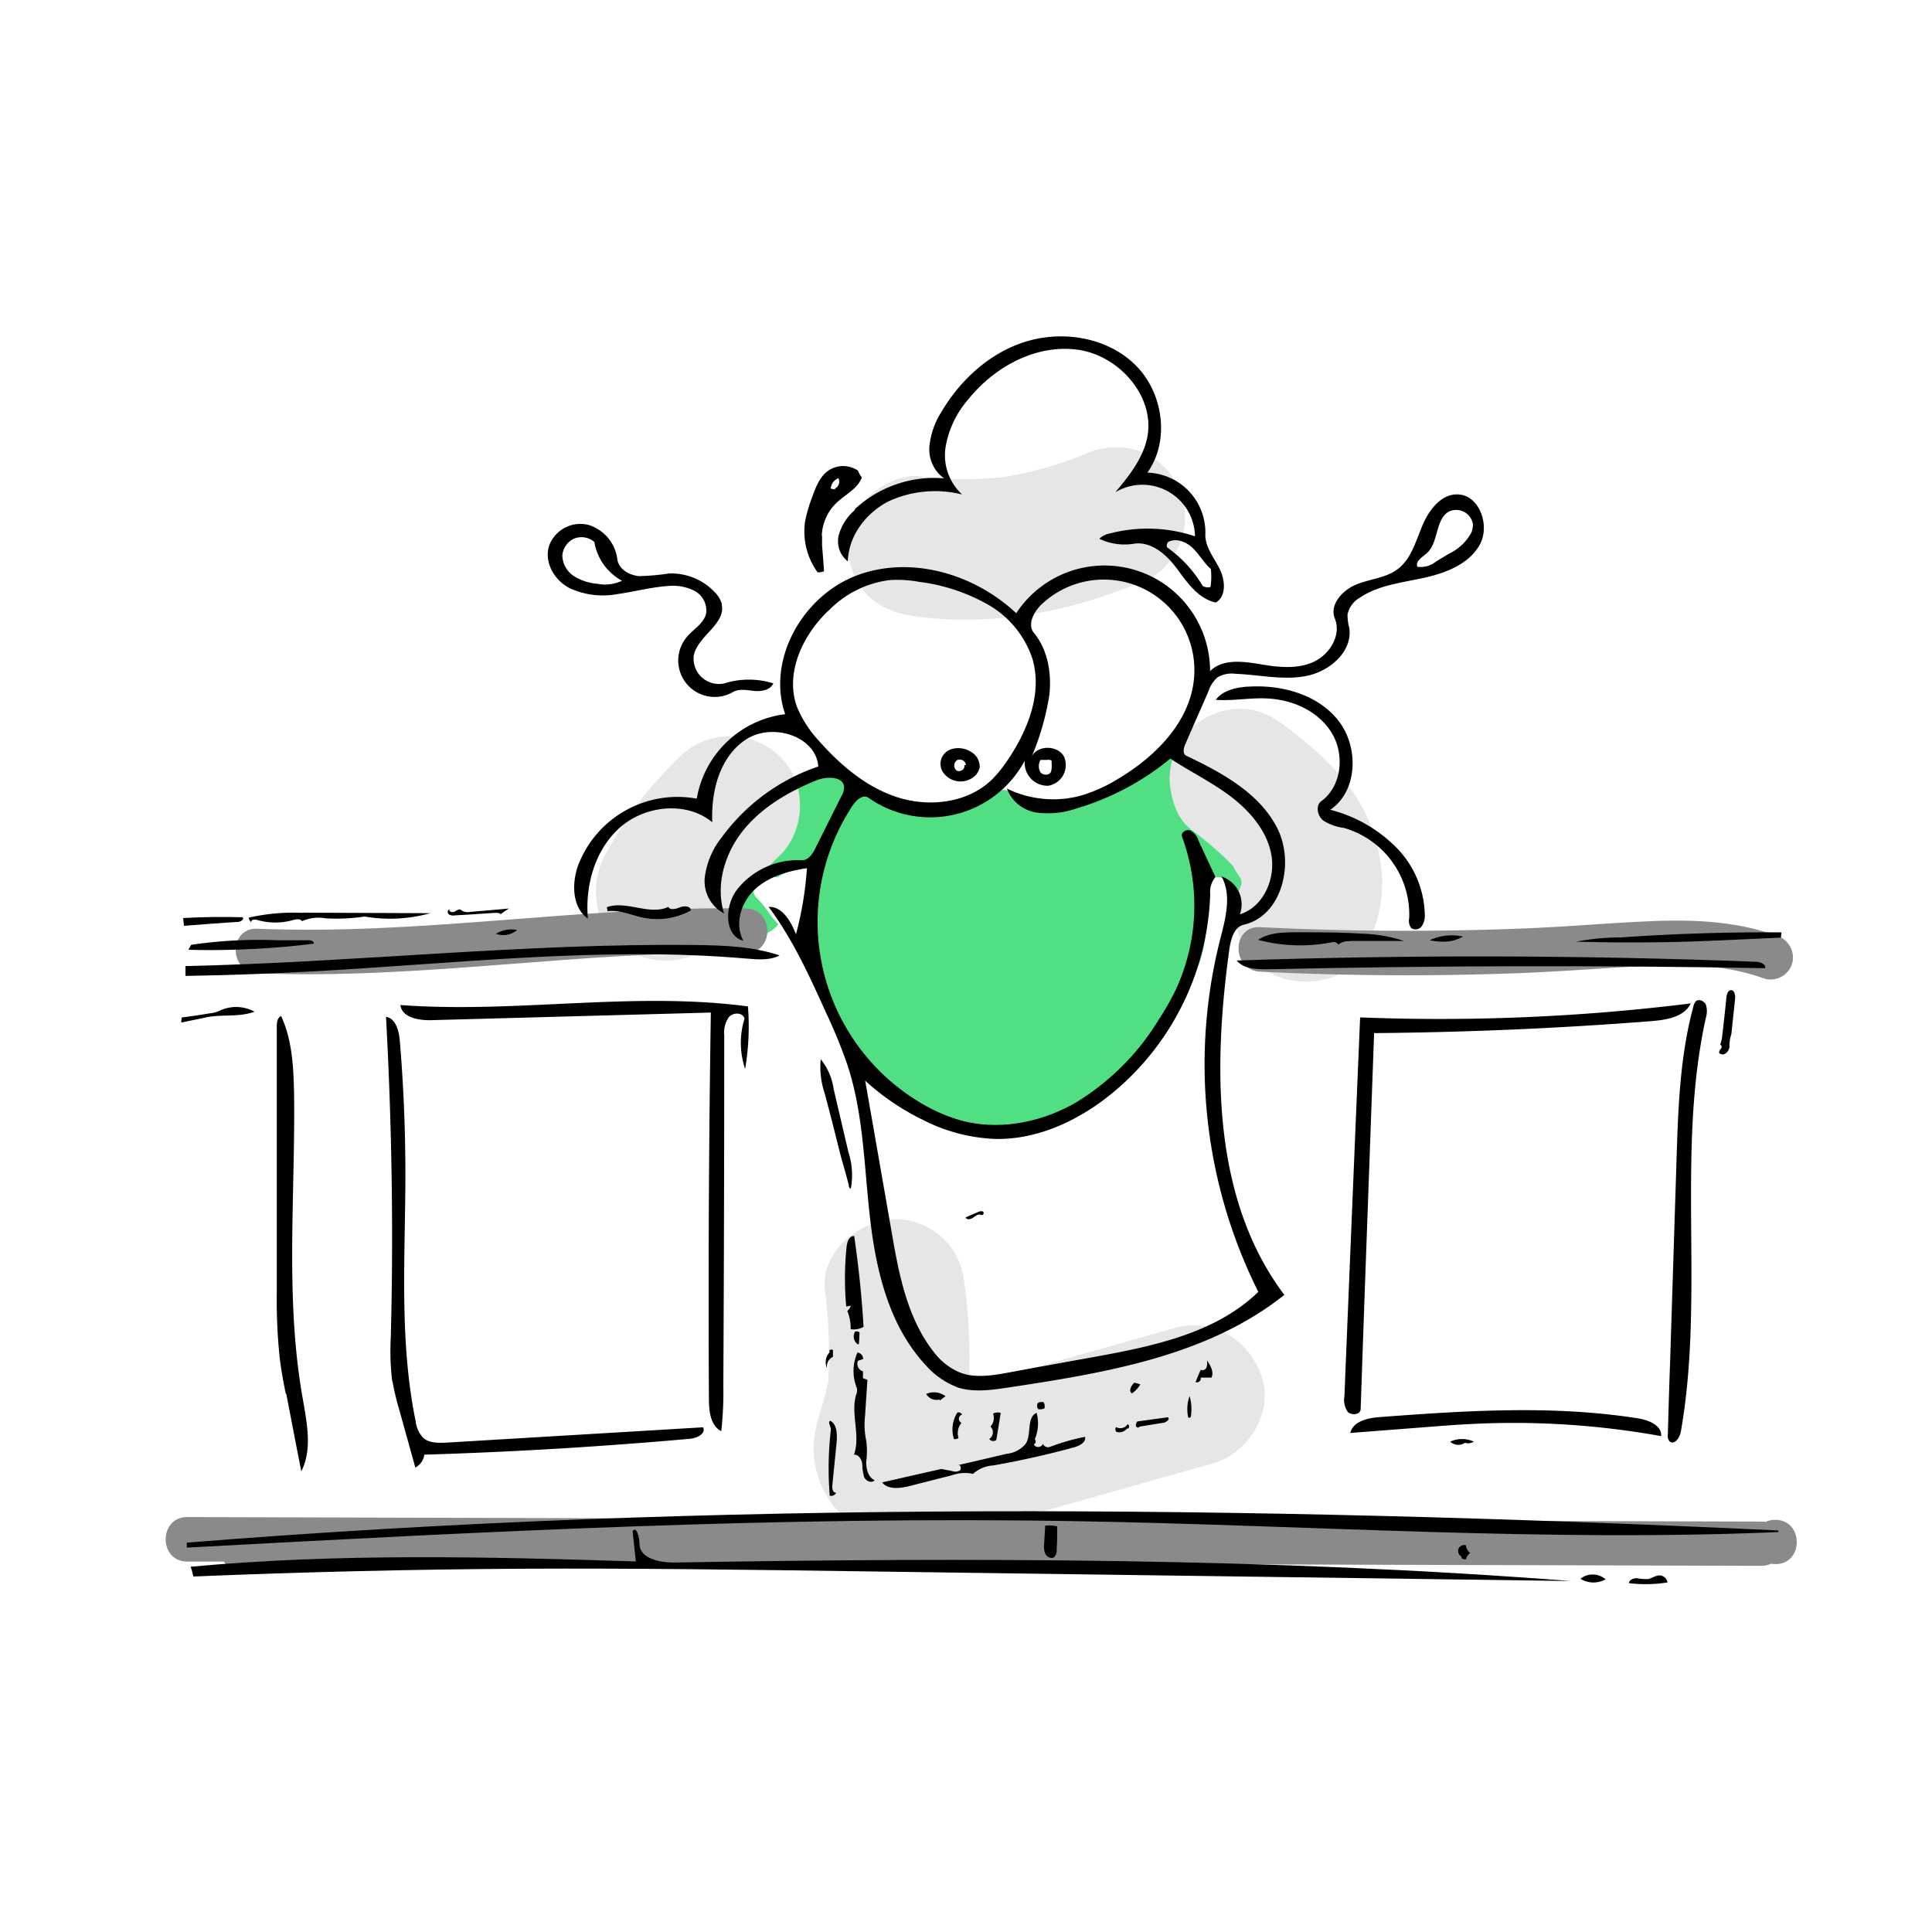 <svg id="fe13e20a-249c-43dc-a950-1a3bc8c8c35a" data-name="Layer 1" xmlns="http://www.w3.org/2000/svg" viewBox="0 0 300 300"><defs><style>.\37 1003c35-c15c-4bfc-aa5d-7db9c2de76a7{fill:#fff;}.\35 ea4c37d-5fca-4089-8280-8b04f98fc7e7{fill:#52df84;}.\35 a8b09eb-38e6-4c68-8087-599ef58760d6{fill:#e6e6e6;}.\33 23d25f4-e7fb-4367-8fc5-5fb205fe9e50{fill:#8b898a;}</style></defs><path class="71003c35-c15c-4bfc-aa5d-7db9c2de76a7" d="M268.91,155.54c-.4-2.77-3.37-6.24-5.76-7.5a13.69,13.69,0,0,0-9.67-1.27c-1.91.43-3.84.78-5.77,1.08-10,1.16-20,.94-30.06.92a2.83,2.83,0,0,0,.11-.31c3-8.92-2.07-17.71-9.58-22.35l-.26-.16A12.24,12.24,0,0,0,209,114.34c-2-4.83-6.35-7.32-11.47-7.72A28.14,28.14,0,0,0,186.45,108,47.28,47.28,0,0,0,187,96.1a99.73,99.73,0,0,0-1.63-13.57c-.51-2.82-3.28-6.19-5.76-7.5A16.22,16.22,0,0,0,176,73.65a11.89,11.89,0,0,0,1.59-6.07,12.67,12.67,0,0,0-3.67-8.87A14.2,14.2,0,0,0,165,55,16.64,16.64,0,0,0,154.56,58a19.33,19.33,0,0,0-7.83,10.51,16.48,16.48,0,0,0-.62,4.25,18.69,18.69,0,0,0-9.92,4.87,19.39,19.39,0,0,0-5.52,14.59c-4.43.84-8.87,4.26-9.81,8.88a16.42,16.42,0,0,0,.28,8.54c-.47.25-.92.51-1.36.8a21.93,21.93,0,0,0-8.57,11.09h0a17.7,17.7,0,0,0-2.14.16,21.49,21.49,0,0,0-8.22,2.67,22.2,22.2,0,0,0-10.11,13.15,13.46,13.46,0,0,0-.06,6.41q-27.51-1.17-55-2.83c-3.9-.24-7.57,2-9.86,4.94-2.54,3.3-3.06,6.91-2.24,10.94.44,2.18.82,4.36,1.15,6.56a126.55,126.55,0,0,1,.24,27c-.94,9.61-2.65,19.18-2.53,28.87.09,7.58.38,17.24,7.81,21.49,5.7,3.26,12.32,1.9,18.51,1.36,9.82-.84,19.63-1.74,29.47-2.17,39-1.67,77.91,2.35,116.8,4.48,21.93,1.2,43.93,1.79,65.87.47,6.94-.42,12.31-5.42,12.54-12.55A434.55,434.55,0,0,0,268.91,155.54Z"/><path class="5ea4c37d-5fca-4089-8280-8b04f98fc7e7" d="M198.86,133.65a13.45,13.45,0,0,0-2.87-7.18,17.57,17.57,0,0,0-5.43-4.57,31.38,31.38,0,0,0-3.34-1.52l-1.07-.41c-1.7-3.32-7.49-3.34-9,.63A8.92,8.92,0,0,0,176,121a19.76,19.76,0,0,0-4,2.36l-.26.1a39.32,39.32,0,0,1-5.49,1.74,15.72,15.72,0,0,1-3.9.35,8.1,8.1,0,0,1-2.13-.57c.08,0-.6-.37-.67-.42a1.14,1.14,0,0,0-.19-.11c-.07-.08-.18-.19-.35-.35a5,5,0,0,0-6-.77,17.92,17.92,0,0,1-9.24,2.9,30.73,30.73,0,0,0-3.61.06A4.68,4.68,0,0,0,137,123.4a4.84,4.84,0,0,0-2.24-.06c0-.07-.05-.14-.08-.2-2.69-5.71-10.33-2.69-14.29-.14a18.12,18.12,0,0,0-5.3,4.83,8.35,8.35,0,0,0-1.29,3.21,13.86,13.86,0,0,0-1.62,3,11.38,11.38,0,0,0,.43,9c1.37,3.17,6.39,3,8.28.45a1.38,1.38,0,0,1-.26-.23c-1.13-1.16-1.87-2.65-3.06-3.76-1.42-1.33.12-3.33,1.66-3a1.74,1.74,0,0,1,.92-.3c.22,0,.43,0,.63,0a9.6,9.6,0,0,1,4.17-1.6,1.84,1.84,0,0,1,2.24,2.24c-.09.48-.2.95-.31,1.41-.07.87-.12,1.72-.16,2.52A46.94,46.94,0,0,0,128.84,158c1.81,5.43,5,10.28,10.07,13.13a44.4,44.4,0,0,0,7.92,3.25,22,22,0,0,0,8.9,1.29c5-.5,9.21-2.8,13.16-5.6a14.88,14.88,0,0,0,8.1-7.11,3.93,3.93,0,0,0,1.12-.87c.39-.43.75-.86,1.09-1.31,3.48-4.21,6.87-8.76,7.81-14.24a60,60,0,0,0,.69-7.46,2,2,0,0,1,.11-2.4v-.07c0-.42,0-.84.05-1.27l1,.86h.22a4.92,4.92,0,0,1,1.19.19,1.85,1.85,0,0,1,1.33,1.75,40.23,40.23,0,0,1-.16,4.11,5,5,0,0,0,5.43-.9A7.28,7.28,0,0,0,198.86,133.65Z"/><path class="5a8b09eb-38e6-4c68-8087-599ef58760d6" d="M195.93,213.8c-1.81-5.59-7.53-9.28-13.42-7.62l-21.67,6.13-10.49,3c.07-.78.13-1.56.16-2.34a84.64,84.64,0,0,0-.63-12.73c-.3-3-1-5.54-3.19-7.72A11.08,11.08,0,0,0,139,189.3c-5.42.24-11.53,4.83-10.91,10.91a78.69,78.69,0,0,1,.51,14.39c-.48,2.31-1.29,4.49-1.81,6.8a14.43,14.43,0,0,0,6.1,15.61c6.16,4,13.2,2.17,19.68.33l35.77-10.11C193.8,225.67,197.76,219.44,195.93,213.8Z"/><path class="5a8b09eb-38e6-4c68-8087-599ef58760d6" d="M214.62,136.25a26.76,26.76,0,0,0-3.15-11c-2.61-4.92-6.9-8.61-11.23-12-2.39-1.85-4.55-3.19-7.71-3.19a11.13,11.13,0,0,0-7.72,3.19,11,11,0,0,0-3.2,7.72c.12,2.68,1,6,3.2,7.71a64.64,64.64,0,0,1,5.53,4.64c.39.39.78.78,1.15,1.19a15.66,15.66,0,0,0,1.17,1.92c.06.21.11.42.16.63v0c0,.16-.09.32-.14.48l-.15.42c0,.09-.07.18-.1.27l0-.06a10.73,10.73,0,0,0-.27,6.38,11.14,11.14,0,0,0,5,6.52c4.87,2.57,12.31,1.58,14.93-3.91A21.71,21.71,0,0,0,214.62,136.25Z"/><path class="5a8b09eb-38e6-4c68-8087-599ef58760d6" d="M116.25,138.3c-.11.28,0,.16.68-1.05l0,0A10.51,10.51,0,0,1,116.25,138.3Z"/><path class="5a8b09eb-38e6-4c68-8087-599ef58760d6" d="M121.06,117.43a11.14,11.14,0,0,0-15.43,0A60.35,60.35,0,0,0,93.9,132.88c-2.66,5-1.45,12.09,3.91,14.92,5,2.67,12.09,1.48,14.93-3.91.63-1.18,1.29-2.35,2-3.48.44-.71,1-1.4,1.51-2.11a4.13,4.13,0,0,1,.58-.94l.08-.09.1-.17-.08.15c.36-.43.73-.87,1.11-1.29,1-1.08,2-2.1,3-3.09C125.21,128.92,125.33,121.35,121.06,117.43Z"/><path class="5a8b09eb-38e6-4c68-8087-599ef58760d6" d="M182.57,74.76a11.06,11.06,0,0,0-6.53-5,12.54,12.54,0,0,0-8.33,1.07,58.62,58.62,0,0,1-11.85,3.26,58.22,58.22,0,0,1-13.26-.15c-2.57-.32-6,1.46-7.72,3.2a10.92,10.92,0,0,0,0,15.43c2.28,2.09,4.68,2.81,7.72,3.2,12.4,1.56,24.75-1,36.05-6.07,2.34-1.05,4.36-4.15,5-6.52A11.19,11.19,0,0,0,182.57,74.76Z"/><path class="323d25f4-e7fb-4367-8fc5-5fb205fe9e50" d="M275.66,236a3.44,3.44,0,0,0-1.52.33,3.52,3.52,0,0,0-.66-.06L178.11,236l-95.37-.28-53.67-.15c-4.45,0-4.46,6.9,0,6.91l5.72,0a3.36,3.36,0,0,0,6,0l83.65.23,95.37.28,53.67.15a3.45,3.45,0,0,0,1.53-.33,3.42,3.42,0,0,0,.65.06C280.11,242.92,280.12,236,275.66,236Z"/><path class="323d25f4-e7fb-4367-8fc5-5fb205fe9e50" d="M115.82,141.06c-25.35-.4-50.52,4.21-75.88,3.15-4.45-.18-4.44,6.73,0,6.91,25.36,1.06,50.53-3.55,75.88-3.15C120.27,148,120.27,141.13,115.82,141.06Z"/><path class="323d25f4-e7fb-4367-8fc5-5fb205fe9e50" d="M275.88,145.3c-6.07-2.2-12.6-2.53-19-2.28-6.6.26-13.19.86-19.79,1.13q-20.72.85-41.44-.18c-4.44-.22-4.43,6.69,0,6.91q20.34,1,40.72.21c6.51-.26,13-.8,19.52-1.11,6.17-.3,12.29-.14,18.15,2a3.5,3.5,0,0,0,4.26-2.42A3.54,3.54,0,0,0,275.88,145.3Z"/><g id="94ae3d41-689f-4ffa-ac9c-d19dd3cdf7ce" data-name="pdf24_6"><path d="M108.21,123.9a15.91,15.91,0,0,1,13.71-13c-2.91-8.47,2.74-18.4,11.13-21.55s18.23-.25,24.75,5.87a16.39,16.39,0,0,1,30.1,9c2.06-2.06,5.43-1.48,8.28-1,2.69.44,5.54.66,7.95-.52s4.17-4.14,3.15-6.63c-.9-2.17,1.18-4.44,3.35-5.32s4.68-1,6.52-2.47c2-1.59,2.71-4.27,3.7-6.63s2.8-4.85,5.35-4.88c3.48-.06,5.26,4.82,3.56,7.84S224.44,89,221,89.75s-7,1.12-9.86,3.07a3.9,3.9,0,0,0-1.9,2.63,8,8,0,0,0,.28,2.08c.52,3.65-3.05,6.72-6.66,7.43s-7.3-.19-11-.33a4.39,4.39,0,0,0-2.77.52,4.75,4.75,0,0,0-1.42,2.14c-1.21,2.77-2.42,5.51-3.62,8.28-.28.6-.44,1.51.16,1.78,5.51,2.63,11.3,5.76,14.09,11.18s.8,13.68-5.15,15.05c-1.54.36-2,2.22-2.25,3.76-2.55,18.45-2.66,38.84,8.53,53.73-11.93,9.51-27.8,12.11-42.9,14.39-2.58.38-5.29.77-7.76,0a12.6,12.6,0,0,1-5.1-3.56c-5.54-6-7.57-14.31-8.53-22.4s-1-16.34-3.53-24.07a79,79,0,0,0-3.35-8.19c-2.57-5.7-5.18-11.43-8.91-16.42,2.14-.08,3.46,2.25,4.25,4.25a53.23,53.23,0,0,0,1.7-10.26c-2.9.44-5.89,1.27-8.06,3.27s-3.23,5.4-1.81,8c-3-.79-2.93-5.4-1-7.92a12,12,0,0,1,10-4.58c1.07.06,1.78-1,2.25-2,1.34-2.68,2.66-5.34,4-8a2.81,2.81,0,0,0,.39-1.29c0-1.75-2.69-1.78-4.31-1.12-4.27,1.75-8.41,4.14-11.32,7.73s-4.39,8.55-3,12.94a5.65,5.65,0,0,1-3-5.62,12.43,12.43,0,0,1,2.63-6.2,30.78,30.78,0,0,1,15-11c-.41-4.82-7.26-6.85-11.29-4.16s-5.38,8-5.18,12.82c-4-3.31-10.42-2.63-14.31.8s-5.46,9-5,14.17c-2.44-1.72-2.53-5.4-1.54-8.22a16.52,16.52,0,0,1,18.42-10.42m50.88-5.76a16.64,16.64,0,0,1-24.2,5.62c-.83-.57-1.84.33-2.42,1.16a32.7,32.7,0,0,0,11.32,46.68,25.35,25.35,0,0,0,5.57,2.3c5.89,1.56,12.36.28,17.68-2.77a38.54,38.54,0,0,0,12.88-12.83,43.8,43.8,0,0,0,2.61-4.55,31,31,0,0,0,1.07-23.9c-.28-.63.6-1.26,1.26-1a2.53,2.53,0,0,1,1.26,1.53c.88,1.89,1.75,3.78,2.66,5.68a3.63,3.63,0,0,0-.82,2.68,41.75,41.75,0,0,1-16.62,32c-4.87,3.61-10.77,6.16-16.85,6a26.89,26.89,0,0,1-11.11-2.94,37.94,37.94,0,0,1-9-6.11c1.38,7.78,2.72,15.57,4.09,23.36,1.12,6.57,2.41,13.43,6.5,18.69A9.85,9.85,0,0,0,149,213.1c2.33.93,5,.5,7.43.06q6.7-1.24,13.41-2.44c9.15-1.67,18.88-3.65,25.55-10.12a79,79,0,0,1-5.93-54.71c.83-3.24,1.84-6.86.22-9.79a4.56,4.56,0,0,1,2.85,5.87c3.6-1.1,5.51-5.38,4.91-9.08s-3.21-6.8-6.19-9.1-6.39-3.92-9.52-6a41.4,41.4,0,0,1-14.52,7.73,13.68,13.68,0,0,1-6.2.66,5.86,5.86,0,0,1-4.66-3.73,16.4,16.4,0,0,0,11.46,1.1,23.74,23.74,0,0,0,5.84-2.63c5.84-3.49,11.18-8.89,11.76-15.63a14.06,14.06,0,0,0-23.74-11.38c-1.18,1.16-2.17,3.07-1.13,4.36,2.14,2.58,2.75,6.17,2.42,9.52a40.23,40.23,0,0,1-2.75,9.67c.94-1.81,4-1.75,5,0a3.26,3.26,0,0,1-2.44,4.55,3.55,3.55,0,0,1-3.65-3.84m1.29-15.57a15.18,15.18,0,0,0-6.94-8.69,29.05,29.05,0,0,0-10.74-3.56,18.52,18.52,0,0,0-4.63-.27A15.92,15.92,0,0,0,129,94.49c-4.22,3.81-7.18,9.87-5.26,15.24a17.73,17.73,0,0,0,3.45,5.34c3.4,3.84,7.49,7.3,12.39,8.8s10.72.77,14.42-2.79a19.44,19.44,0,0,0,2.33-2.85c3.15-4.61,5.51-10.28,4.06-15.66M220.06,88a3.73,3.73,0,0,0,2.9-.79l2-1.21a7.78,7.78,0,0,0,3.51-3.29,3.34,3.34,0,0,0,.24-1.34,2.63,2.63,0,0,0-3.75-1.92c-2.14,1.26-1.54,4.83-3.43,6.47-.69.6-1.78,1.23-1.45,2.08m-57.55,30h-.95a1.87,1.87,0,0,0,0,1.94c.43.52,1.48.47,1.64-.19s.06-1.07.08-1.62a.85.85,0,0,0-.68-.13"/><path d="M161.06,218.12c0-.41.61-.47,1-.38a1.43,1.43,0,0,1,.14.93,1.46,1.46,0,0,1-1,.13.83.83,0,0,1-.14-.68"/><path d="M133.24,208.77a1.49,1.49,0,0,1-.47-2,.77.77,0,0,1,.69.11c0,.6-.05,1.18-.08,1.78"/><path d="M177,215.08a4.18,4.18,0,0,1-1.23,1.28c-.58-.32-.11-1.23.38-1.67.3.08.63.19.93.28"/><path d="M175,221.82a1.51,1.51,0,0,1-1.64.52.59.59,0,0,1-.06-.74,1.35,1.35,0,0,0,1.79-.44c.35.06.3.69,0,.66"/><path d="M184.72,216.78a7.36,7.36,0,0,1,.19,3.2.24.24,0,0,1-.41.09,6,6,0,0,1,.22-3.29"/><path d="M226.91,241.69a1,1,0,0,1-.44-1.2,1,1,0,0,1,1.15-.55,1.85,1.85,0,0,0,.66,1.21,1.75,1.75,0,0,0-.66,1c-.33,0-.79-.11-.68-.39"/><path d="M77,145a4.73,4.73,0,0,1,3.32-.6A3.35,3.35,0,0,1,77,145"/><path d="M128.82,209.9c-.19-.25.3-.44.52-.28v1.07a1.62,1.62,0,0,0-.9,1.81,2.26,2.26,0,0,1,.41-2.55"/><path d="M227.54,224a1.87,1.87,0,0,1-2.36-.14,4.35,4.35,0,0,1,3.68,0,1.78,1.78,0,0,1-1.26.22"/><path d="M152.43,188.73c-.33-.35-.88,0-1.26.3s-1.07.47-1.23,0l1.91-.82c.25-.11.58-.22.8-.06s0,.66-.25.47"/><path d="M249.31,245.23a3.81,3.81,0,0,1-3.9-.08,3.06,3.06,0,0,1,3.9.08"/><path d="M145.88,217.32a1.85,1.85,0,0,1-2.06-.87,3,3,0,0,1,3,.35l-.87.66"/><path d="M148.84,223.3a1.07,1.07,0,0,1-.71.16,4.92,4.92,0,0,1,.52-4.11.61.61,0,0,1,.74.3.69.69,0,0,0-.09,1.29,2.48,2.48,0,0,0-.46,2.36"/><path d="M227.13,145.45a5.84,5.84,0,0,1-2.8.77A10.08,10.08,0,0,1,222,146a8.16,8.16,0,0,1,5.18-.57"/><path d="M154.21,219.49a1.8,1.8,0,0,1,1.18-.11c-.22,1.4-.44,2.82-.69,4.22a.76.76,0,0,1-1.09-.16,1.23,1.23,0,0,0,.19-1.92,2,2,0,0,0,.41-2"/><path d="M176.94,221.52c-.06.24-.5.16-.55-.08a.9.9,0,0,1,.22-.72l4.74-.65c.38.27-.19.76-.66.85-1.26.19-2.49.41-3.75.6"/><path d="M188,213.91h-1.55a.62.62,0,0,1-.8.71c.25-.66.52-1.29.8-1.92a.66.66,0,0,0,.9-.38,2.15,2.15,0,0,0,.06-1.1c.55.8,1.12,1.81.71,2.69"/><path d="M163.7,241.78c-.41.33-1.1,0-1.35-.44a2.8,2.8,0,0,1-.22-1.56l.17-2.88a5.78,5.78,0,0,1,1.86.11c0,1.2,0,2.41-.08,3.61a1.42,1.42,0,0,1-.38,1.16"/><path d="M255.83,245.2c.66-.08,1.23-.6,1.92-.57a1.29,1.29,0,0,1,1.18,1.09,21.75,21.75,0,0,1-6,.11c.08-.54.74-.79,1.29-.76a8.19,8.19,0,0,0,1.64.13"/><path d="M77.81,142c-.22-.27-.63-.25-1-.25-2.08.14-4.14.28-6.19.39a1.27,1.27,0,0,1-.93-.17c-.25-.22-.2-.74.13-.76-.22.33.44.54.77.35s.77-.52,1-.24a1.82,1.82,0,0,0,1.45.27c2-.16,4-.33,6-.52a13.5,13.5,0,0,0-1.35.93"/><path d="M129.84,231.77a.82.82,0,0,1-1,.47,52.34,52.34,0,0,1,.17-10.17c.08-.52-.55-1.24-.09-1.46,1.07.58,1.07,2.06,1,3.24-.22,2.3-.46,4.58-.68,6.85-.06.47.14,1.18.6,1.07"/><path d="M267.07,162.33a5.82,5.82,0,0,0,.38-1.7c.22-1.91.44-3.83.63-5.78.06-.49.25-1.12.74-1.1s.66.77.61,1.29c-.19,1.84-.39,3.68-.58,5.51a5.85,5.85,0,0,0-.3,2.06c-.11.71-.88,1.42-1.43,1-.32,0-.16-.52.09-.74s.05-.82-.14-.55"/><path d="M151.66,120.2a3.31,3.31,0,0,1-5.29-.38,2.38,2.38,0,0,1,1.34-3.48,3.61,3.61,0,0,1,2.91.32,2.68,2.68,0,0,1,1.51,2.5,2.46,2.46,0,0,1-.47,1M150,118.75a1,1,0,0,0-1.34-.74,1,1,0,0,0-.14,1.62c.53.35,1.4-.2,1.21-.8"/><path d="M94.34,141.5c0-.19-.08-.41-.11-.63,3-1.1,6.64,1.34,9.54-.05.33.6,1.24.3,1.87.05s1.7-.16,1.61.52a10.88,10.88,0,0,1-7.4,1.1c-1.83-.39-3.64-1.24-5.51-1"/><path d="M131.54,203.56a1.22,1.22,0,0,0,.55-.82c-.25.06-.47.11-.69.14a48.17,48.17,0,0,1,.06-9.3c.08-.74.41-1.72,1.18-1.64.68,4.69,1.18,9.38,1.45,14.09a3,3,0,0,1-2,.36,7.1,7.1,0,0,0-.52-2.83"/><path d="M29.26,147.48c.14-.25.28-.5.42-.77A72.49,72.49,0,0,1,43.11,146c1.62,0,3.23,0,4.85,0,.38,0,.9.22.74.54-2.69.33-5.4.58-8.09.74-3.78.22-7.56.31-11.35.2"/><path d="M209.53,146.16a2.34,2.34,0,0,0-1.7.52.89.89,0,0,0-.93-.38,25.56,25.56,0,0,1-11.54-.36c1.62-1.1,3.7-1.15,5.65-1.18,3.48,0,7,0,10.41.22a23.38,23.38,0,0,1,6.61,1.13c-2.83,0-5.65,0-8.5,0"/><path d="M131.82,184.07c-.33-1.2-.64-2.41-1-3.62s-.58-2.24-.88-3.37c-.6-2.44-1.23-4.85-1.87-7.26a12.92,12.92,0,0,1-.63-5.35,9.47,9.47,0,0,1,2,4.58c.76,3.29,1.53,6.55,2.3,9.84a11.69,11.69,0,0,1,.38,5.68c-.19,0-.3-.28-.35-.5"/><path d="M134,214l.69.27c-.11,1.84-.25,3.67-.36,5.54a12.15,12.15,0,0,0,.17,3.86,11.54,11.54,0,0,1,0,3.32c0,1.12.3,2.41,1.31,2.85-.44.55-1.37.14-1.64-.52a8.19,8.19,0,0,1-.28-2.06c-.11-.68-.6-1.45-1.29-1.37,1.07-2.93-.54-6.3.33-9.29a1.68,1.68,0,0,0,.11-1.1,7,7,0,0,1,.11-5.48,1,1,0,0,1,.88,1c-.28.11-.55.19-.82.3a1.23,1.23,0,0,0,.79,1.62v1"/><path d="M34.17,156.91a5.2,5.2,0,0,1-1.73.46c-1.4.24-2.81.44-4.22.63l-.09.78L31.9,158c2.52-.55,5.23,0,7.62-.91A6,6,0,0,0,34.17,156.91Z"/><path d="M127.65,83.19c0,.5,0,1,0,1.51.11,1.34.22,2.69.3,4a2.28,2.28,0,0,1-1,.17A10.84,10.84,0,0,1,125,81.06a20.56,20.56,0,0,1,1.1-3.81c.55-1.57,1.18-3.24,2.52-4.17a4.1,4.1,0,0,1,4.61,0,4,4,0,0,0,.6,1.06c-.66,1.79-2.63,2.66-4,4a7.43,7.43,0,0,0-2.22,5m2-7.26a1.18,1.18,0,0,0,.58-1.62A1.83,1.83,0,0,0,129,75.87a6.85,6.85,0,0,0,.74.14"/><path d="M46.92,141.72l19.9.08a23.3,23.3,0,0,1-10.2.52,29.93,29.93,0,0,1-6.06.28,6.31,6.31,0,0,0-3.67.44c-.27-.42-.9-.31-1.4-.17a10.1,10.1,0,0,1-5.48,0c-.41-.13-1-.13-1,.31a1,1,0,0,1-.39-.69,31.43,31.43,0,0,1,8.34-.74"/><path d="M37.65,142.43q-4.6-.13-9.21.12l.12,1.21,4.48-.34c1.32-.11,2.66-.19,4-.27C37.43,143.09,38,142.68,37.65,142.43Z"/><path d="M276.63,144.78q-12.45-.09-24.91.78a37.91,37.91,0,0,0-7,.66c5.79.16,11.57.16,17.33,0,1.83-.06,3.67-.14,5.51-.22l9-.41C276.56,145.3,276.6,145,276.63,144.78Z"/><path d="M159.31,224.12c.9-1.51.06-4,1.65-4.74a6.25,6.25,0,0,1-.28,4.11.5.5,0,0,1-.16.8.79.79,0,0,0,1.42-.09.88.88,0,0,0,1.18.44,33,33,0,0,1,5.37-1.53c.17.88-.9,1.42-1.75,1.64q-6.17,1.69-12.5,2.8a5.13,5.13,0,0,0-3.15,1.31,5.88,5.88,0,0,0-3.21.2c-2.22.57-4.44,1.12-6.66,1.7-1.48.35-3.32.6-4.25-.58,3.07-.68,6.14-1.4,9.21-2.08l1.7.33a1.39,1.39,0,0,0,1.15-.09c.3-.24.16-.9-.22-.85,2.5-.57,5-1.15,7.51-1.75a4.32,4.32,0,0,0,3-1.62"/><path d="M257.94,223a128.75,128.75,0,0,0-29.33-1.89c-2.39.11-4.77.3-7.16.49l-11.78.91c.44-1.84,2.74-2.33,4.63-2.47,13.38-1,26.89-1.89,40.16.22,1.59.27,3.62,1.1,3.48,2.74"/><path d="M44.37,216.39c-.41-2-.8-4.11-1-6.17a85.15,85.15,0,0,1-.39-9.59q0-20.59,0-41.2c0-.66.08-1.43.68-1.65,1.7,3.68,1.92,7.87,2,12,.22,15.76-1.42,31.68,1.32,47.23.66,3.84,1.56,8-.19,11.46-.8-4-1.56-8-2.33-12"/><path d="M263.29,155.51c.49-.47,1.34-.08,1.61.52a3.41,3.41,0,0,1,0,1.95c-4.66,21-.17,43.14-3.9,64.33-.16.94-1,2.14-1.75,1.51a1.4,1.4,0,0,1-.27-1.1c.11-3.72.21-7.45.35-11.15l1-31.44c.25-8,.52-16.15,2.63-23.88a1.56,1.56,0,0,1,.36-.74"/><path d="M193.74,106.63c5.18-.35,10.83,1.15,14.06,5.24s3.07,10.94-1.23,13.87a22.22,22.22,0,0,1,10.12,5.73A15.33,15.33,0,0,1,221.24,142a2.83,2.83,0,0,1-.47,1.81,1.17,1.17,0,0,1-1.65.28,1.92,1.92,0,0,1-.3-1.54,14,14,0,0,0-10.17-14,7.68,7.68,0,0,1-3.2-1.15c-.88-.74-1.21-2.3-.28-3,3.21-2.33,3.68-7.32,1.56-10.69s-6.14-5.12-10.11-5.26c-2.61-.11-5.24.41-7.84.22,1.1-1.48,3.12-1.92,5-2.06"/><path d="M192,149.15q40.31-1.36,80.59.19c.72,0,1.65.36,1.51,1q-38.65-.69-77.33.17c-1.73,0-3.7-.06-4.77-1.4"/><path d="M112.05,93.8c.74,3-3.54,4.85-4.3,7.84a3.93,3.93,0,0,0,4.74,4.47,12.76,12.76,0,0,1,7.59,0c-.41,1-1.81,1.29-2.93,1.18s-2.33-.39-3.32.16a5.66,5.66,0,0,1-7.1-8.63c1-1.16,2.52-2,2.91-3.51a3.46,3.46,0,0,0-1.81-3.57,7.4,7.4,0,0,0-4.14-.74c-2.6.17-5.15.88-7.76,1.24a12.27,12.27,0,0,1-7.65-1c-2.27-1.26-3.83-4-3-6.55a5.19,5.19,0,0,1,6-3.21,6.4,6.4,0,0,1,4.58,5.38c.22,1.53,1.87,2.49,3.43,2.6a37.6,37.6,0,0,0,4.6-.41,9.31,9.31,0,0,1,7.19,3,4.3,4.3,0,0,1,1,1.7M96.56,90.16a8.4,8.4,0,0,1-4.27-6,3.06,3.06,0,0,0-3.13-.53,3.18,3.18,0,0,0-1.84,2.58,3.92,3.92,0,0,0,1.79,3.24,8,8,0,0,0,3.64,1.2,6.2,6.2,0,0,0,3.81-.46"/><path d="M256.57,158.55q-21.58,1.69-43.2,1.87-.75,20.84-1.51,41.66-.29,8.35-.58,16.75c-.05.85-1.39,1-2,.41a3.23,3.23,0,0,1-.52-2.41q1.2-29.45,2.44-58.85a315.75,315.75,0,0,0,51.34-2.17c-1,2.08-3.7,2.55-6,2.74"/><path d="M60.9,214.45a39,39,0,0,1-.22-6.75c.44-16.61.16-33.22-.74-49.81,1.51.25,2,2.14,2.14,3.68q.86,10.27.87,20.61c0,12.86-1,25.88,1.59,38.49a4.52,4.52,0,0,0,1.13,2.55c.93.88,2.36.85,3.64.79l39.86-2.38c.5,1-1,1.7-2,1.78q-20.6,1.84-41.28,2.47a2.68,2.68,0,0,1-1.4,2c-.85-3.07-1.7-6.11-2.55-9.18a39.19,39.19,0,0,1-1-4.22"/><path d="M107.8,146.74c-26.35-.3-52.68,2.7-79,3.27,0,.51,0,1,0,1.53q9.73-.16,19.45-.69c22.56-1.21,45.2-3.95,67.71-2,1.73.14,3.56.31,5.1-.49C116.79,146.93,112.27,146.79,107.8,146.74Z"/><path d="M116.14,156.28a39,39,0,0,1-.44,9.7,12.71,12.71,0,0,1-.09-7.81c-.27-1-1.78-1-2.44-.22a4.24,4.24,0,0,0-.71,2.85q0,27.18-.14,54.33a56.24,56.24,0,0,1-.32,7.1c-1.68-.85-1.92-3.12-1.92-5q-.17-30,.3-60L67,158.41c-2,.06-4.58-.41-4.83-2.35,18,1.34,36.13-2.17,54,.22"/><path d="M132.69,79.11a18.06,18.06,0,0,1,13.9-4.83,5.56,5.56,0,0,1-2.27-5,12.27,12.27,0,0,1,1.91-5.4c3.07-5.16,7.87-9.43,13.63-11s12.47-.3,16.64,4,5.15,11.63,1.67,16.51a9.29,9.29,0,0,1,9,9.45c-.11,2,1.27,3.65,2.17,5.4s1.15,4.33-.55,5.32c-2.66-.57-4.38-3-6-5.21s-4-4.33-6.72-3.92a9.07,9.07,0,0,1-5.37-.77,3.17,3.17,0,0,1,1.62-.82,23.23,23.23,0,0,1,13.24.44,8.17,8.17,0,0,0-12.36-6.85c2.11-2.52,4.25-5.21,4.93-8.42,1.32-6.36-4.3-12.8-10.75-13.7s-12.91,2.6-17,7.67a15.19,15.19,0,0,0-3.53,7.32,8.3,8.3,0,0,0,2.54,7.48,17.24,17.24,0,0,0-11.48,1.1c-3.48,1.81-6.17,5.37-6.25,9.29a3.92,3.92,0,0,1-1.4-4.14,7.93,7.93,0,0,1,2.52-3.86m55.18,12a10.66,10.66,0,0,0,.06-2.82c-1.07-.93-1.76-2.22-2.77-3.21s-2.58-1.64-3.84-1a.82.82,0,0,0-.19.85,19.63,19.63,0,0,1,5.54,6,1.52,1.52,0,0,0,1.2.16"/><path d="M104.59,242.63c-2.24,0-5.31-.66-5.29-2.94,0-1-.49-2.79-1.07-1.94.17,1.59.33,3.15.5,4.71-23-.73-46.22-1.29-69.12.82.16.5.3,1,.42,1.52q25.49-1.06,51-1.21c17.71-.09,35.44.16,53.18.41q54.86.74,109.71,1.5C197.58,241.91,151.06,241.83,104.59,242.63Z"/><path d="M276.15,237.65c-82.35-3.86-165-4.7-247.14,1.89,0,.26,0,.51,0,.77,46-2.48,92.11-4.91,138.19-4.1,36.3.62,72.64,3.24,108.93,1.69Z"/></g></svg>